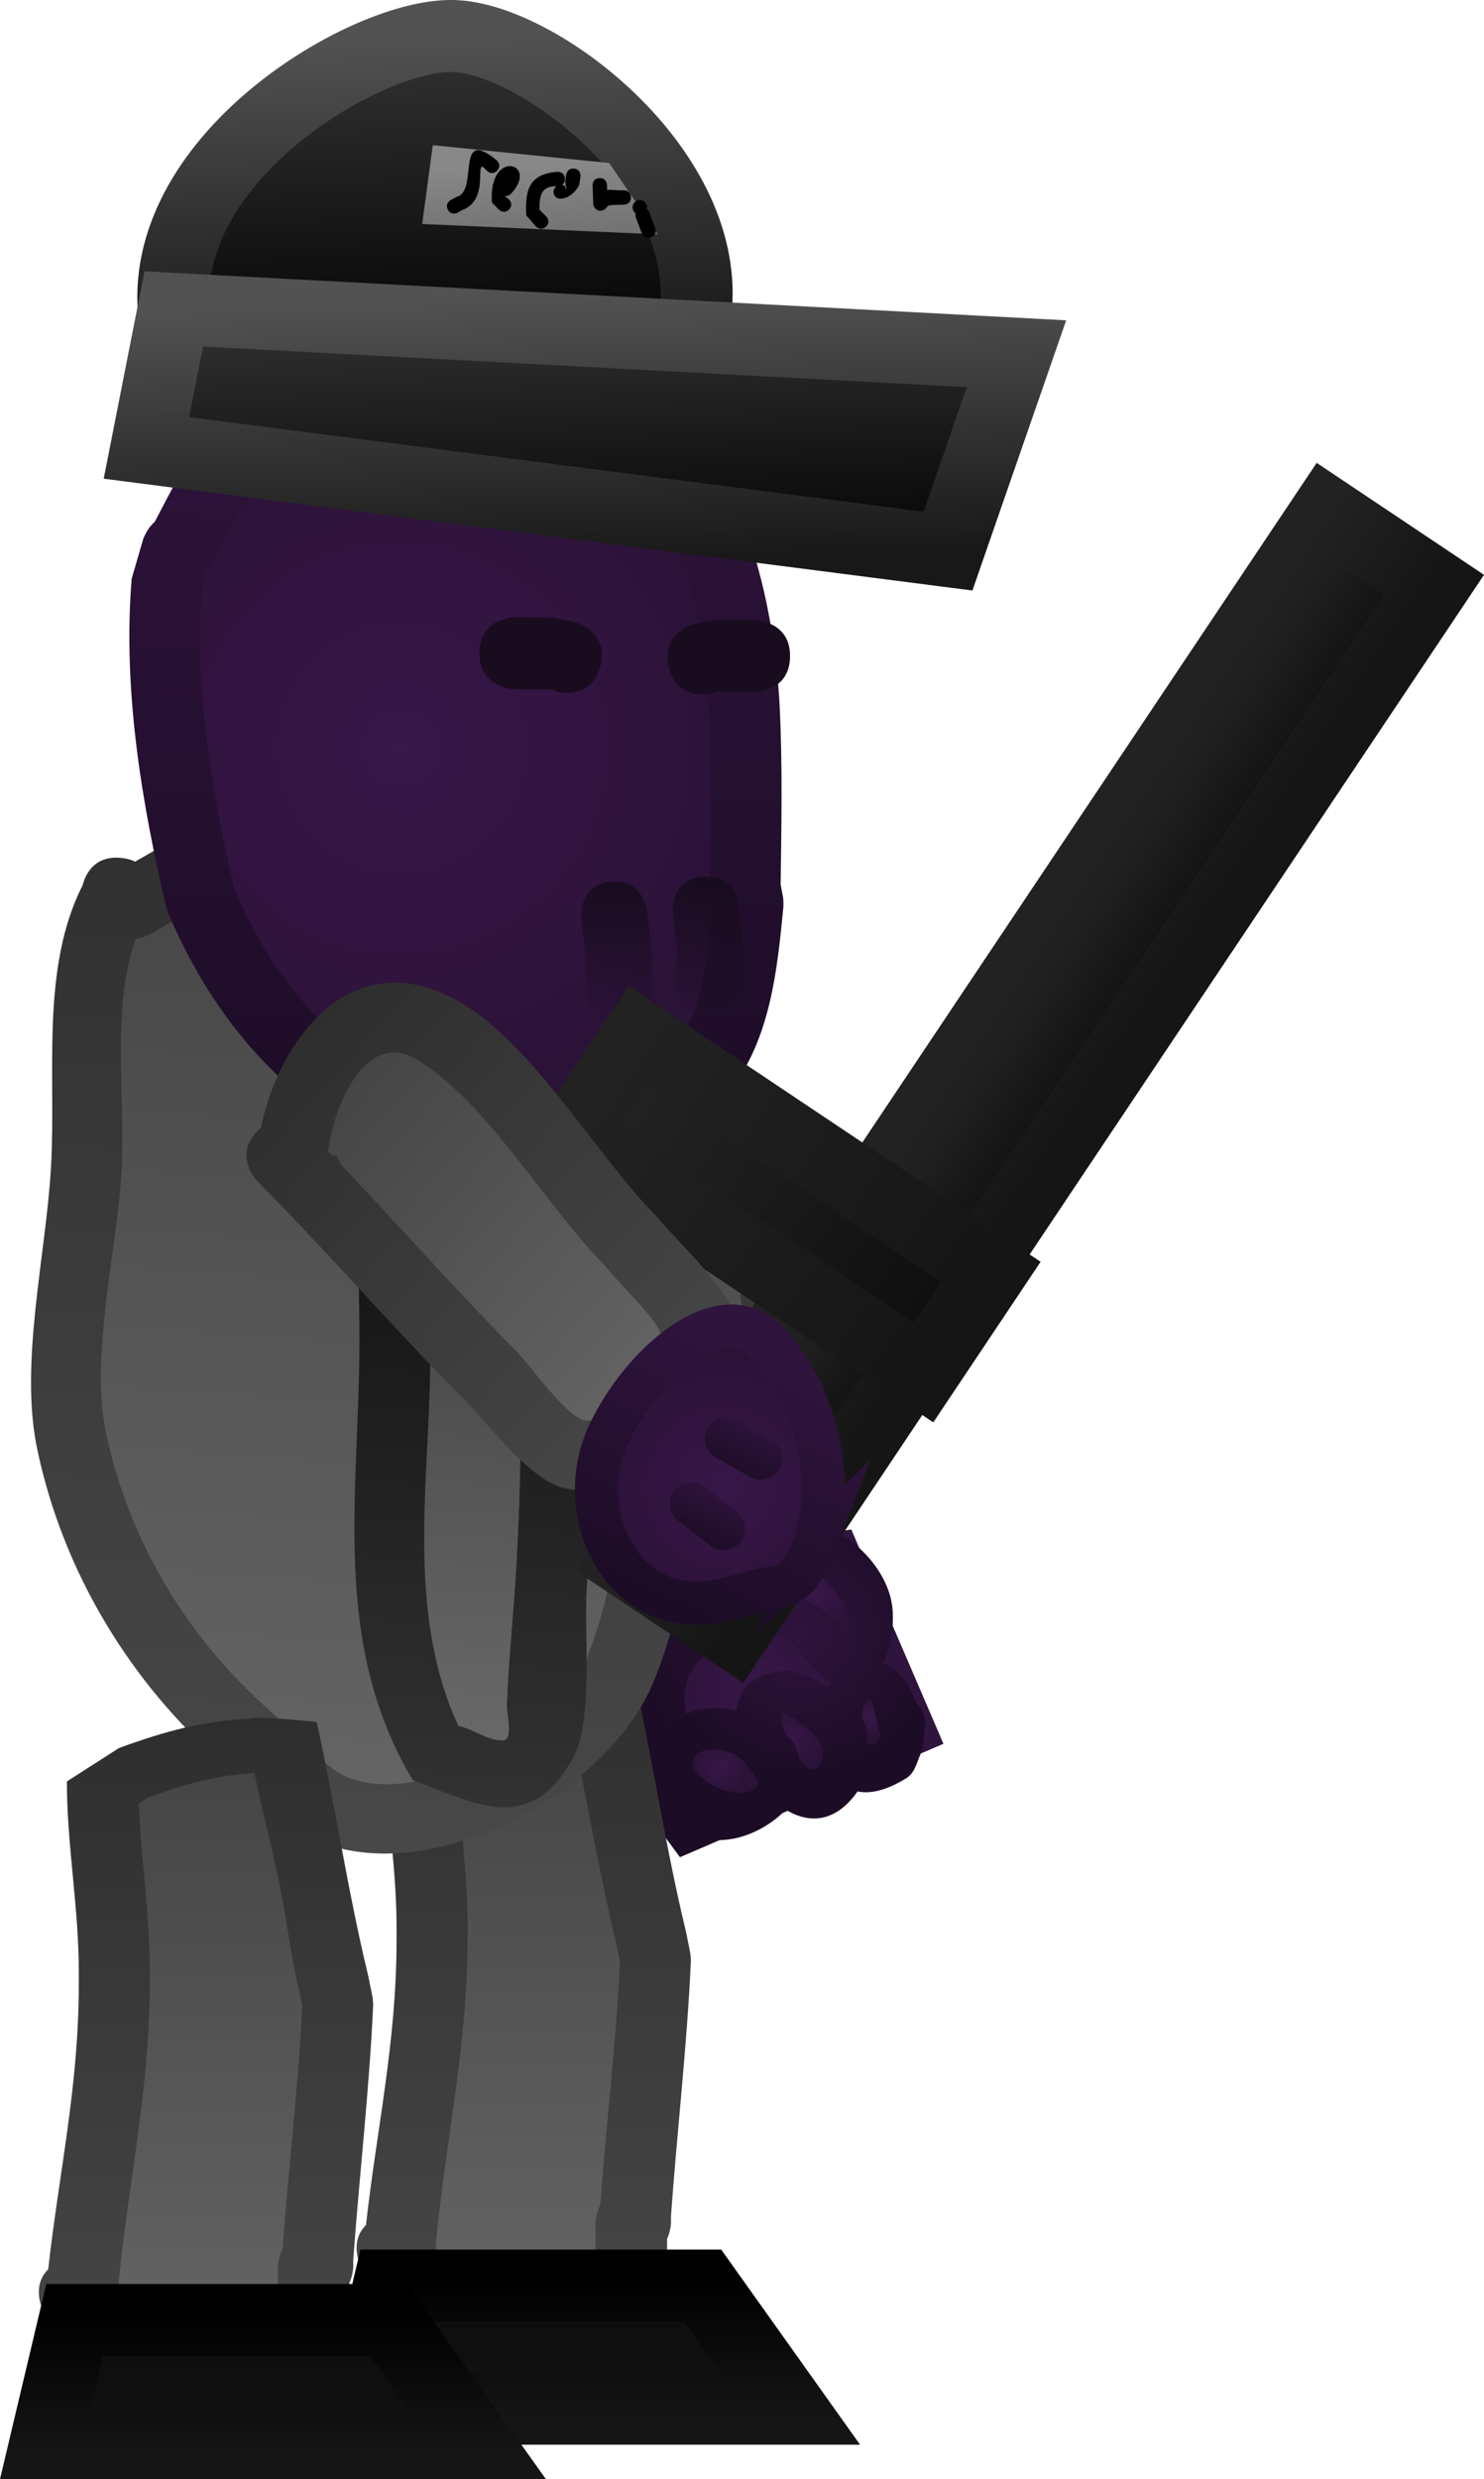 <svg version="1.1" xmlns="http://www.w3.org/2000/svg" xmlns:xlink="http://www.w3.org/1999/xlink" width="51.553" height="86.08" viewBox="0,0,51.553,86.08"><defs><linearGradient x1="330.196" y1="145.895" x2="332.212" y2="165.41" gradientUnits="userSpaceOnUse" id="color-1"><stop offset="0" stop-color="#2e2e2e"/><stop offset="1" stop-color="#484848"/></linearGradient><linearGradient x1="330.471" y1="148.246" x2="331.978" y2="162.839" gradientUnits="userSpaceOnUse" id="color-2"><stop offset="0" stop-color="#454545"/><stop offset="1" stop-color="#646464"/></linearGradient><radialGradient cx="334.092" cy="166.949" r="3.864" gradientUnits="userSpaceOnUse" id="color-3"><stop offset="0" stop-color="#381749"/><stop offset="1" stop-color="#2b1237"/></radialGradient><linearGradient x1="337.642" y1="165.422" x2="330.542" y2="168.476" gradientUnits="userSpaceOnUse" id="color-4"><stop offset="0" stop-color="#2f143d"/><stop offset="1" stop-color="#1c0c25"/></linearGradient><radialGradient cx="335.426" cy="164.918" r="5.062" gradientUnits="userSpaceOnUse" id="color-5"><stop offset="0" stop-color="#2f143d"/><stop offset="1" stop-color="#1c0c25"/></radialGradient><radialGradient cx="332.689" cy="169.593" r="0.966" gradientUnits="userSpaceOnUse" id="color-6"><stop offset="0" stop-color="#381749"/><stop offset="1" stop-color="#2b1237"/></radialGradient><radialGradient cx="335.139" cy="168.706" r="1.125" gradientUnits="userSpaceOnUse" id="color-7"><stop offset="0" stop-color="#381749"/><stop offset="1" stop-color="#2b1237"/></radialGradient><radialGradient cx="337.931" cy="167.838" r="0.759" gradientUnits="userSpaceOnUse" id="color-8"><stop offset="0" stop-color="#381749"/><stop offset="1" stop-color="#2b1237"/></radialGradient><radialGradient cx="335.916" cy="163.541" r="1.587" gradientUnits="userSpaceOnUse" id="color-9"><stop offset="0" stop-color="#381749"/><stop offset="1" stop-color="#2b1237"/></radialGradient><linearGradient x1="325.869" y1="165.503" x2="325.869" y2="190.1" gradientUnits="userSpaceOnUse" id="color-10"><stop offset="0" stop-color="#2e2e2e"/><stop offset="1" stop-color="#484848"/></linearGradient><linearGradient x1="326.015" y1="168.264" x2="326.015" y2="187.75" gradientUnits="userSpaceOnUse" id="color-11"><stop offset="0" stop-color="#454545"/><stop offset="1" stop-color="#646464"/></linearGradient><linearGradient x1="329.678" y1="187.232" x2="329.678" y2="192.232" gradientUnits="userSpaceOnUse" id="color-12"><stop offset="0" stop-color="#0d0d0d"/><stop offset="1" stop-color="#111111"/></linearGradient><linearGradient x1="329.678" y1="187.232" x2="329.678" y2="192.232" gradientUnits="userSpaceOnUse" id="color-13"><stop offset="0" stop-color="#000000"/><stop offset="1" stop-color="#151515"/></linearGradient><linearGradient x1="321.857" y1="134.968" x2="319.293" y2="172.492" gradientUnits="userSpaceOnUse" id="color-14"><stop offset="0" stop-color="#2e2e2e"/><stop offset="1" stop-color="#484848"/></linearGradient><linearGradient x1="321.642" y1="137.416" x2="319.409" y2="170.086" gradientUnits="userSpaceOnUse" id="color-15"><stop offset="0" stop-color="#454545"/><stop offset="1" stop-color="#646464"/></linearGradient><linearGradient x1="325.145" y1="140.259" x2="323.212" y2="168.538" gradientUnits="userSpaceOnUse" id="color-16"><stop offset="0" stop-color="#5ca05c"/><stop offset="1" stop-color="#498049"/></linearGradient><linearGradient x1="325.363" y1="137.836" x2="323.107" y2="170.851" gradientUnits="userSpaceOnUse" id="color-17"><stop offset="0" stop-color="#000000"/><stop offset="1" stop-color="#323232"/></linearGradient><linearGradient x1="325.145" y1="140.259" x2="323.212" y2="168.538" gradientUnits="userSpaceOnUse" id="color-18"><stop offset="0" stop-color="#2d2d2d"/><stop offset="1" stop-color="#686868"/></linearGradient><linearGradient x1="330.089" y1="145.378" x2="329.918" y2="147.872" gradientUnits="userSpaceOnUse" id="color-19"><stop offset="0" stop-color="#ababab"/><stop offset="1" stop-color="#7f7f7f"/></linearGradient><linearGradient x1="330.089" y1="145.378" x2="329.918" y2="147.872" gradientUnits="userSpaceOnUse" id="color-20"><stop offset="0" stop-color="#888888"/><stop offset="1" stop-color="#717171"/></linearGradient><linearGradient x1="314.829" y1="167.877" x2="314.829" y2="191.635" gradientUnits="userSpaceOnUse" id="color-21"><stop offset="0" stop-color="#2e2e2e"/><stop offset="1" stop-color="#484848"/></linearGradient><linearGradient x1="314.976" y1="169.799" x2="314.976" y2="189.285" gradientUnits="userSpaceOnUse" id="color-22"><stop offset="0" stop-color="#454545"/><stop offset="1" stop-color="#646464"/></linearGradient><linearGradient x1="318.764" y1="188.429" x2="318.764" y2="193.429" gradientUnits="userSpaceOnUse" id="color-23"><stop offset="0" stop-color="#0d0d0d"/><stop offset="1" stop-color="#111111"/></linearGradient><linearGradient x1="318.764" y1="188.429" x2="318.764" y2="193.429" gradientUnits="userSpaceOnUse" id="color-24"><stop offset="0" stop-color="#000000"/><stop offset="1" stop-color="#151515"/></linearGradient><linearGradient x1="323.726" y1="119.262" x2="323.355" y2="148.916" gradientUnits="userSpaceOnUse" id="color-25"><stop offset="0" stop-color="#2f143d"/><stop offset="1" stop-color="#1c0c25"/></linearGradient><radialGradient cx="321.604" cy="134.207" r="12.387" gradientUnits="userSpaceOnUse" id="color-26"><stop offset="0" stop-color="#381749"/><stop offset="1" stop-color="#2b1237"/></radialGradient><linearGradient x1="329.109" y1="138.846" x2="329.048" y2="143.668" gradientUnits="userSpaceOnUse" id="color-27"><stop offset="0" stop-color="#180c1e"/><stop offset="1" stop-color="#180c1e" stop-opacity="0"/></linearGradient><linearGradient x1="332.294" y1="138.668" x2="332.234" y2="143.489" gradientUnits="userSpaceOnUse" id="color-28"><stop offset="0" stop-color="#180c1e"/><stop offset="1" stop-color="#180c1e" stop-opacity="0"/></linearGradient><linearGradient x1="322.455" y1="109.518" x2="322.852" y2="120.319" gradientUnits="userSpaceOnUse" id="color-29"><stop offset="0" stop-color="#333333"/><stop offset="1" stop-color="#040404"/></linearGradient><linearGradient x1="322.455" y1="109.518" x2="322.852" y2="120.319" gradientUnits="userSpaceOnUse" id="color-30"><stop offset="0" stop-color="#525252"/><stop offset="1" stop-color="#181818"/></linearGradient><linearGradient x1="327.738" y1="118.449" x2="328.082" y2="127.831" gradientUnits="userSpaceOnUse" id="color-31"><stop offset="0" stop-color="#333333"/><stop offset="1" stop-color="#040404"/></linearGradient><linearGradient x1="327.738" y1="118.449" x2="328.082" y2="127.831" gradientUnits="userSpaceOnUse" id="color-32"><stop offset="0" stop-color="#525252"/><stop offset="1" stop-color="#181818"/></linearGradient><linearGradient x1="327.056" y1="113.964" x2="327.149" y2="116.498" gradientUnits="userSpaceOnUse" id="color-33"><stop offset="0" stop-color="#888888"/><stop offset="1" stop-color="#717171"/></linearGradient><linearGradient x1="341.587" y1="144.239" x2="345.321" y2="146.738" gradientUnits="userSpaceOnUse" id="color-34"><stop offset="0" stop-color="#242424"/><stop offset="1" stop-color="#0e0e0e"/></linearGradient><linearGradient x1="341.587" y1="144.239" x2="345.321" y2="146.738" gradientUnits="userSpaceOnUse" id="color-35"><stop offset="0" stop-color="#222222"/><stop offset="1" stop-color="#151515"/></linearGradient><linearGradient x1="328.686" y1="145.957" x2="340.922" y2="154.141" gradientUnits="userSpaceOnUse" id="color-36"><stop offset="0" stop-color="#242424"/><stop offset="1" stop-color="#0e0e0e"/></linearGradient><linearGradient x1="328.686" y1="145.957" x2="340.922" y2="154.141" gradientUnits="userSpaceOnUse" id="color-37"><stop offset="0" stop-color="#222222"/><stop offset="1" stop-color="#151515"/></linearGradient><linearGradient x1="317.688" y1="144.67" x2="332.274" y2="157.6" gradientUnits="userSpaceOnUse" id="color-38"><stop offset="0" stop-color="#2e2e2e"/><stop offset="1" stop-color="#484848"/></linearGradient><linearGradient x1="319.418" y1="146.275" x2="330.331" y2="155.949" gradientUnits="userSpaceOnUse" id="color-39"><stop offset="0" stop-color="#454545"/><stop offset="1" stop-color="#646464"/></linearGradient><radialGradient cx="332.835" cy="159.897" r="4.743" gradientUnits="userSpaceOnUse" id="color-40"><stop offset="0" stop-color="#381749"/><stop offset="1" stop-color="#2b1237"/></radialGradient><linearGradient x1="334.872" y1="155.613" x2="330.797" y2="164.18" gradientUnits="userSpaceOnUse" id="color-41"><stop offset="0" stop-color="#2f143d"/><stop offset="1" stop-color="#1c0c25"/></linearGradient><linearGradient x1="333.938" y1="157.604" x2="333.063" y2="159.442" gradientUnits="userSpaceOnUse" id="color-42"><stop offset="0" stop-color="#2f143d"/><stop offset="1" stop-color="#1c0c25"/></linearGradient><linearGradient x1="332.693" y1="159.963" x2="331.818" y2="161.802" gradientUnits="userSpaceOnUse" id="color-43"><stop offset="0" stop-color="#2f143d"/><stop offset="1" stop-color="#1c0c25"/></linearGradient></defs><g transform="translate(-307.674,-108.238)"><g data-paper-data="{&quot;isPaintingLayer&quot;:true}" fill-rule="nonzero" stroke-linejoin="miter" stroke-miterlimit="10" stroke-dasharray="" stroke-dashoffset="0" style="mix-blend-mode: normal"><g stroke-linecap="butt"><g stroke="none" stroke-width="0.5"><path d="M328.24,150.668c0.539,2.881 0.966,5.783 1.561,8.663c0.141,0.683 0.195,2.72 0.617,3.266c0.331,0.428 1.075,0.186 1.616,0.166c3.166,-0.114 2.24,-1.547 1.918,-4.22c-0.581,-2.805 -0.3,-6.883 -1.527,-9.438c-0.948,-1.974 -3.402,-0.134 -4.301,0.953c0.013,0.066 0.025,0.131 0.038,0.197l0.121,0.006c0,0 0.011,0.179 -0.043,0.406zM326.589,148.058c2.205,-2.223 6.052,-3.627 8.033,-0.145c1.499,2.636 1.184,7.246 1.798,10.228c0.153,1.255 0.767,3.588 0.338,4.79c-0.921,2.582 -6.314,3.331 -8.185,1.353c-0.837,-0.885 -0.978,-3.275 -1.22,-4.447c-0.706,-3.418 -1.171,-6.871 -1.877,-10.279c0,0 -0.253,-1.224 0.971,-1.477c0.049,-0.01 0.097,-0.018 0.143,-0.023z" fill="url(#color-1)"/><path d="M328.258,150.219l-0.069,0.08c-0.013,-0.066 -0.077,-0.217 -0.09,-0.282c0.899,-1.088 3.386,-2.934 4.334,-0.96c1.227,2.555 0.971,6.72 1.552,9.525c0.322,2.673 1.22,4.118 -1.946,4.232c-0.541,0.019 -1.296,0.262 -1.627,-0.167c-0.423,-0.546 -0.489,-2.586 -0.63,-3.269c-0.595,-2.88 -1.029,-5.87 -1.568,-8.751c0.054,-0.227 0.045,-0.407 0.045,-0.407z" data-paper-data="{&quot;noHover&quot;:false,&quot;origItem&quot;:[&quot;Path&quot;,{&quot;applyMatrix&quot;:true,&quot;segments&quot;:[[[616.01757,324.85208],[0.42222,0.19775],[-5.862,-0.10908]],[[598.41748,324.4053],[5.88139,0],[-1.39497,0]],[[591.77102,324.29391],[1.24103,-0.60726],[-0.97287,0.47604]],[[590.7917,327.39212],[0.18086,-1.06789],[-1.058,6.24707]],[[598.28123,332.85556],[-5.36576,-0.45131],[5.72909,-0.0041]],[[617.38488,333.68111],[-5.50117,1.3696],[4.2505,-1.05822]],[[617.25671,324.87154],[1.76693,2.20033],[-0.1335,-0.00169]],[[616.85624,324.86607],[0.13349,0.00196],[0,0]],[616.79521,325.10061]],&quot;closed&quot;:true}]}" fill="url(#color-2)"/></g><g><path d="M330.584,165.668c1.288,-2.285 5.894,-2.951 5.894,-2.951l2.328,5.412l-7.099,3.054c0,0 -2.41,-3.23 -1.122,-5.514z" fill="url(#color-3)" stroke="url(#color-4)" stroke-width="2.5"/><path d="M333.562,169.512c-0.27,-0.53 -1.508,-0.746 -1.768,-0.204c-0.312,0.649 1.731,1.751 2.213,0.827c-0.109,-0.152 -0.209,-0.313 -0.299,-0.479c-0.093,-0.075 -0.146,-0.144 -0.146,-0.144zM335.355,168.942l0.093,0.325c0.353,0.469 0.739,0.627 0.81,-0.285l-0.177,-0.359c-0.182,-0.174 -0.366,-0.345 -0.567,-0.495c-0.203,-0.152 -0.703,-0.57 -0.69,-0.317c0.009,0.179 0.081,0.426 0.188,0.681c0.249,0.163 0.343,0.45 0.343,0.45zM330.623,170.666c-0.97,-2.368 0.911,-3.437 2.629,-3.04c0.106,-0.737 0.6,-1.306 1.663,-1.373c0.507,-0.032 0.997,0.26 1.434,0.519c0.032,0.019 0.063,0.038 0.093,0.058c0.029,-0.072 0.061,-0.143 0.095,-0.21c-0.734,-0.366 -1.14,-1.448 -1.922,-1.645c-0.434,-0.11 -0.885,0.144 -1.33,0.195l-1.013,-0.752c0,0 -0.42,-0.653 0.214,-1.084c0.036,-0.212 0.145,-0.368 0.145,-0.368c0.686,-0.95 0.788,-1.384 1.978,-1.811c1.715,-0.615 3.97,1.217 4.076,3.014c0.032,0.547 -0.034,1.26 -0.341,1.797c0.201,0.107 0.414,0.263 0.639,0.476c0.263,0.248 0.379,0.609 0.524,0.947c0.305,0.23 0.305,0.649 0.305,0.649l-0.077,0.927c-0.188,0.335 -0.237,0.801 -0.563,1.005c-0.698,0.437 -1.263,0.559 -1.707,0.469c-0.767,1.097 -1.697,1.123 -2.49,0.634c-1.212,1.247 -3.491,1.701 -4.354,-0.406zM338.249,168.429c-0.028,-0.041 -0.042,-0.069 -0.042,-0.069c-0.162,-0.339 -0.153,-1.312 -0.419,-1.046c-0.109,0.108 -0.149,0.355 -0.141,0.617c0.107,0.143 0.239,0.396 0.142,0.691c0.115,0.243 0.286,0.286 0.46,-0.193zM334.189,163.516c1.188,0.003 2.181,0.352 2.897,1.628c0.126,0.224 0.058,-0.515 0.021,-0.769c-0.078,-0.536 -0.682,-1.207 -1.078,-1.534c-0.751,-0.621 -1.383,0.042 -1.84,0.675z" fill="url(#color-5)" stroke="none" stroke-width="0.5"/><path d="M333.739,169.652c0.09,0.166 0.189,0.34 0.298,0.492c-0.482,0.923 -2.585,-0.201 -2.273,-0.85c0.26,-0.541 1.557,-0.323 1.827,0.207c0,0 0.054,0.076 0.147,0.151z" data-paper-data="{&quot;noHover&quot;:false,&quot;origItem&quot;:[&quot;Path&quot;,{&quot;applyMatrix&quot;:true,&quot;segments&quot;:[[[713.45739,344.01345],[0,0],[-1.18729,0.07749]],[[711.6847,347.09997],[-0.78859,-0.90597],[0.94514,1.08581]],[[714.95349,343.68807],[1.31533,1.61513],[-0.36571,0.08035]],[[713.8376,343.85931],[0.37577,-0.0336],[-0.21177,0.11203]]],&quot;closed&quot;:true}]}" fill="url(#color-6)" stroke="none" stroke-width="0.5"/><path d="M334.981,168.485c-0.107,-0.255 -0.17,-0.518 -0.179,-0.697c-0.013,-0.253 0.505,0.157 0.707,0.308c0.201,0.15 0.422,0.353 0.604,0.527l0.173,0.374c-0.071,0.912 -0.491,0.77 -0.844,0.301l-0.105,-0.33c0,0 -0.106,-0.32 -0.355,-0.483z" data-paper-data="{&quot;noHover&quot;:false,&quot;origItem&quot;:[&quot;Path&quot;,{&quot;applyMatrix&quot;:true,&quot;segments&quot;:[[713.82736,340.26916],[[714.49854,340.35442],[0,0],[1.14027,-0.27893]],[[714.61501,338.64132],[1.61915,0.85151],[0,0]],[[713.81479,338.68239],[0,0],[-0.463,0.19701]],[[712.45674,339.33334],[0.43528,-0.2507],[-0.43855,0.25258]],[[711.32956,340.35047],[-0.47431,-0.17649],[0.33621,0.1251]],[[712.7295,340.54308],[-0.55295,-0.00423],[0.49603,-0.32863]]],&quot;closed&quot;:true}]}" fill="url(#color-7)" stroke="none" stroke-width="0.5"/><path d="M337.782,168.653c0.097,-0.295 -0.058,-0.592 -0.165,-0.735c-0.008,-0.262 0.056,-0.527 0.165,-0.636c0.266,-0.265 0.285,0.762 0.446,1.101c0,0 0.013,0.028 0.041,0.069c-0.174,0.479 -0.372,0.443 -0.488,0.2z" data-paper-data="{&quot;noHover&quot;:false,&quot;origItem&quot;:[&quot;Path&quot;,{&quot;applyMatrix&quot;:true,&quot;segments&quot;:[[[715.17227,334.54677],[0.74271,0.69867],[-0.09765,0.01859]],[[715.01337,334.56944],[0,0],[-0.75102,0.02862]],[[712.75938,334.51273],[-0.27742,-0.69849],[0.1134,0.28552]],[[713.78191,335.2593],[-0.48756,-0.19192],[0.34728,-0.08294]],[[715.16273,335.54445],[-0.46486,-0.41063],[0.53654,-0.01982]]],&quot;closed&quot;:true}]}" fill="url(#color-8)" stroke="none" stroke-width="0.5"/><path d="M336.037,162.81c0.395,0.327 1.024,1.036 1.101,1.572c0.037,0.254 0.099,1.006 -0.027,0.782c-0.716,-1.276 -1.764,-1.656 -2.952,-1.659c0.458,-0.633 1.127,-1.316 1.878,-0.695z" data-paper-data="{&quot;noHover&quot;:false,&quot;origItem&quot;:[&quot;Path&quot;,{&quot;applyMatrix&quot;:true,&quot;segments&quot;:[[[702.93741,338.12353],[-0.80111,-1.3408],[0.9444,-2.1794]],[[708.21863,334.08789],[-2.91026,0.30733],[0.51019,-0.05388]],[[706.82186,333.44151],[0.49549,0.133],[-1.04577,-0.28072]],[[703.15134,334.20874],[0.91368,-0.46802],[-1.73453,0.8885]]],&quot;closed&quot;:true}]}" fill="url(#color-9)" stroke="none" stroke-width="0.5"/></g></g><g stroke-linecap="butt"><g data-paper-data="{&quot;index&quot;:null}" stroke="none" stroke-width="0.5"><path d="M320.536,187.568l-0.334,-0.655c0,0 -0.415,-0.83 0.185,-1.417c0.379,-3.388 1.063,-6.352 1.063,-9.903c0,0 0,-1.25 1.25,-1.25c1.25,0 1.25,1.25 1.25,1.25c0,0 0,1.25 -1.25,1.25c-1.25,0 -1.25,-1.25 -1.25,-1.25v-0.414c0.005,-2.219 -0.412,-4.391 -0.414,-6.622c0,0 0,-1.192 1.164,-1.248l0.763,-0.479c1.677,-0.608 3.014,-0.933 4.681,-1.018c0.14,-0.117 0.328,-0.213 0.579,-0.269c1.22,-0.271 1.491,0.949 1.491,0.949c0.65,2.926 1.082,5.897 1.788,8.806l0.149,0.739c0,0 0.012,0.058 0.017,0.151c0.009,0.093 0.006,0.151 0.006,0.151c-0.135,2.971 -0.481,5.9 -0.692,8.862l0.003,0.187c0,0 0,0.288 -0.138,0.587c0,0.402 0,0.804 0,1.207v1.204c0.02,0.424 -0.122,0.709 -0.312,0.9c-0.175,0.205 -0.447,0.37 -0.871,0.386c-3.67,0.31 -6.845,1.473 -9.129,-2.104zM328.348,185.388c0,0 0,-0.319 0.161,-0.634c0.208,-2.799 0.527,-5.57 0.661,-8.378l-0.097,-0.489c-0.605,-2.503 -1.013,-5.048 -1.527,-7.573c-1.318,0.081 -2.347,0.362 -3.729,0.866l-0.264,0.196c0.077,1.946 0.393,3.852 0.397,5.803v0.414c0,3.707 -0.776,6.911 -1.11,10.472l0.006,0.29c0,0 0,0.06 -0.013,0.154c1.279,1.742 3.414,1.164 5.515,0.819c0,-0.73 0,-1.571 0,-1.939z" fill="url(#color-10)"/><path d="M328.36,187.376c-2.101,0.344 -4.266,0.921 -5.545,-0.821c0.013,-0.094 0.013,-0.154 0.013,-0.154l-0.007,-0.29c0.334,-3.561 1.096,-6.85 1.096,-10.556l0.003,-0.416c-0.004,-1.951 -0.305,-3.865 -0.382,-5.811l0.266,-0.197c1.382,-0.504 2.431,-0.785 3.749,-0.866c0.514,2.525 0.956,5.091 1.56,7.594l0.1,0.495c-0.134,2.808 -0.48,5.648 -0.688,8.447c-0.161,0.315 -0.163,0.635 -0.163,0.635c0,0.369 -0.003,1.21 -0.003,1.94z" data-paper-data="{&quot;noHover&quot;:false,&quot;origItem&quot;:[&quot;Path&quot;,{&quot;applyMatrix&quot;:true,&quot;segments&quot;:[[[329.34589,196.45675],[0,0.36854],[0,0]],[[329.50667,195.82278],[-0.16078,0.31546],[0.20811,-2.79922]],[[330.16794,187.44507],[-0.13425,2.80784],[0,0]],[[330.07085,186.95568],[0,0],[-0.60488,-2.50272]],[[328.54369,179.3825],[0.51447,2.5252],[-1.31764,0.08123]],[[324.81473,180.24814],[1.38162,-0.50411],[0,0]],[[324.55041,180.44449],[0,0],[0.07662,1.9458]],[[324.94774,186.24748],[-0.00418,-1.95127],[0,0]],[[324.94774,186.66137],[0,0],[0,3.7065]],[[323.83783,197.13298],[0.33393,-3.56105],[0,0]],[323.84403,197.42249],[[323.83081,197.57676],[0.01322,-0.09403],[1.27911,1.74231]],[[329.34589,198.39616],[-2.10106,0.34423],[0,-0.73049]]],&quot;closed&quot;:true}]}" fill="url(#color-11)"/></g><path d="M320.169,191.871l1.015,-4.277h10.899l3.045,4.277z" fill="url(#color-12)" stroke="url(#color-13)" stroke-width="2.5"/></g><g stroke-linecap="butt"><path d="M310.544,138.977c0.086,-0.341 0.377,-1.037 1.321,-0.954c0.201,0.018 0.367,0.065 0.503,0.132c2.164,-1.231 4.417,-2.665 6.888,-3.055c9.261,-1.463 11.843,7.686 12.953,14.75c-0.07,5.152 0.153,12.025 -1.852,16.833c-1.598,3.832 -7.945,7.335 -11.969,5.328c-0.909,-0.453 -2.169,-1.763 -2.944,-2.518c-3.233,-2.814 -5.581,-6.666 -6.479,-10.947c-0.626,-2.983 0.313,-6.761 0.482,-9.806c0.179,-3.217 -0.372,-6.871 1.096,-9.763zM312.413,140.885c-0.85,2.346 -0.335,5.6 -0.468,7.996c-0.154,2.768 -1.123,6.458 -0.53,9.156c0.838,3.814 2.848,7.109 5.726,9.617c0.475,0.464 1.772,1.789 2.342,2.108c2.601,1.451 7.599,-1.573 8.564,-4.032c1.79,-4.561 1.573,-10.855 1.67,-15.705c-0.884,-5.526 -2.504,-13.66 -10.054,-12.459c-2.426,0.386 -4.691,2.024 -6.793,3.172c0,0 -0.191,0.104 -0.457,0.146z" data-paper-data="{&quot;index&quot;:null}" fill="url(#color-14)" stroke="none" stroke-width="0.5"/><path d="M312.845,140.696c2.101,-1.149 4.39,-2.793 6.815,-3.179c7.549,-1.202 9.219,6.964 10.103,12.49c-0.096,4.85 0.101,11.204 -1.689,15.766c-0.965,2.459 -5.992,5.491 -8.594,4.04c-0.571,-0.319 -1.876,-1.645 -2.351,-2.109c-2.878,-2.508 -4.922,-5.831 -5.76,-9.645c-0.593,-2.699 0.378,-6.435 0.532,-9.203c0.133,-2.396 -0.365,-5.667 0.485,-8.014c0.266,-0.042 0.458,-0.147 0.458,-0.147z" data-paper-data="{&quot;noHover&quot;:false,&quot;origItem&quot;:[&quot;Path&quot;,{&quot;applyMatrix&quot;:true,&quot;segments&quot;:[[[676.95363,327.53763],[0.52277,-0.13029],[-1.28111,4.82322]],[[677.42355,343.54993],[-0.15471,-4.79615],[0.17873,5.54086]],[[677.97299,361.88541],[-1.65452,-5.27281],[2.33812,7.45136]],[[691.0677,380.04187],[-6.17325,-4.49245],[1.0278,0.84204]],[[696.10429,383.8304],[-1.19344,-0.53461],[5.43667,2.43539]],[[712.45871,374.29465],[-1.49146,5.06858],[2.76649,-9.40165]],[[713.03049,342.71279],[0.65934,9.6801],[-2.73024,-10.85366]],[[690.81498,319.65452],[14.83008,-3.71801],[-4.76467,1.19454]],[[677.83852,327.16594],[3.98524,-2.65696],[0,0]]],&quot;closed&quot;:true}],&quot;index&quot;:null}" fill="url(#color-15)" stroke="none" stroke-width="0.5"/><path d="M325.568,163.304c-0.094,1.376 -0.236,2.757 -0.286,4.135c-0.015,0.412 0.251,1.226 -0.162,1.227c-0.531,0.001 -0.999,-0.39 -1.519,-0.501c-1.72,-3.682 -1.104,-7.954 -0.992,-11.903c0.093,-3.257 -0.187,-6.63 0.037,-9.874c0.077,-1.123 0.056,-5.796 1.218,-6.218c1.018,1.01 1.179,3.111 1.645,4.489l0.091,0.141c0.036,6.117 0.384,12.42 -0.032,18.503z" data-paper-data="{&quot;noHover&quot;:false,&quot;origItem&quot;:[&quot;Path&quot;,{&quot;applyMatrix&quot;:true,&quot;segments&quot;:[[[695.28471,336.78703],[0.90515,12.20038],[0,0]],[[695.08577,336.5182],[0,0],[-1.1183,-2.68565]],[[691.20635,327.78622],[2.16851,1.87744],[-2.26047,0.99958]],[[689.64076,340.3558],[0.0015,-2.25151],[-0.00433,6.50217]],[[690.94745,359.88474],[-0.25953,-6.51127],[0.31463,7.89377]],[[694.48771,383.47986],[-3.93349,-7.11322],[1.0523,0.14957]],[[697.57617,384.27276],[-1.06024,0.07479],[0.82282,-0.05804]],[[697.72931,381.8029],[0.02636,0.82445],[-0.08813,-2.75645]],[[697.72931,373.51348],[0,2.75805],[0,-12.1937]]],&quot;closed&quot;:true}],&quot;index&quot;:null}" fill="url(#color-16)" stroke="none" stroke-width="0.5"/><path d="M327.431,142.534c0.66,0.314 0.659,1.131 0.659,1.131c-0.012,6.557 0.411,13.226 -0.036,19.76c-0.101,1.475 0.244,4.559 -0.47,5.849c-1.499,2.704 -3.362,1.6 -5.573,0.769c-2.602,-4.371 -2.006,-8.987 -1.869,-13.885c0.093,-3.293 -0.203,-6.609 0.019,-9.89c0.122,-1.8 0.074,-6.494 1.631,-7.74c0.69,-0.552 1.692,-0.508 2.538,-0.762c2.096,1.573 2.493,2.811 3.1,4.769zM325.593,144.85l-0.09,-0.141c-0.466,-1.378 -0.62,-3.478 -1.638,-4.488c-1.162,0.422 -1.132,5.094 -1.209,6.217c-0.224,3.243 0.079,6.529 -0.014,9.786c-0.112,3.948 -0.758,8.208 0.962,11.891c0.52,0.11 0.982,0.502 1.514,0.501c0.412,-0.001 0.146,-0.815 0.161,-1.227c0.05,-1.378 0.189,-2.759 0.283,-4.135c0.416,-6.083 0.068,-12.287 0.033,-18.404z" data-paper-data="{&quot;index&quot;:null}" fill="url(#color-17)" stroke="none" stroke-width="0.5"/><path d="M325.568,163.304c-0.094,1.376 -0.236,2.757 -0.286,4.135c-0.015,0.412 0.251,1.226 -0.162,1.227c-0.531,0.001 -0.999,-0.39 -1.519,-0.501c-1.72,-3.682 -1.104,-7.954 -0.992,-11.903c0.093,-3.257 -0.187,-6.63 0.037,-9.874c0.077,-1.123 0.056,-5.796 1.218,-6.218c1.018,1.01 1.179,3.111 1.645,4.489l0.091,0.141c0.036,6.117 0.384,12.42 -0.032,18.503z" data-paper-data="{&quot;noHover&quot;:false,&quot;origItem&quot;:[&quot;Path&quot;,{&quot;applyMatrix&quot;:true,&quot;segments&quot;:[[[644.96902,304.39116],[0.90516,12.20036],[0,0]],[[644.77008,304.12232],[0,0],[-1.1183,-2.68566]],[[640.89066,295.39034],[2.1685,1.87744],[-2.26048,0.99958]],[[639.32506,307.95992],[0.0015,-2.25152],[-0.00432,6.50216]],[[640.63176,327.48886],[-0.25954,-6.51126],[0.31462,7.89378]],[[644.17202,351.08398],[-3.9335,-7.11322],[1.0523,0.14956]],[[647.26048,351.87688],[-1.06024,0.0748],[0.82282,-0.05804]],[[647.41362,349.40702],[0.02636,0.82446],[-0.08812,-2.75644]],[[647.41362,341.1176],[0,2.75806],[0,-12.1937]]],&quot;closed&quot;:true,&quot;fillColor&quot;:[0,0,0,1]}]}" fill="url(#color-18)" stroke="none" stroke-width="0.5"/><path d="M327.942,147.452l0.132,-1.927l2.184,0.262l0.326,1.845z" data-paper-data="{&quot;index&quot;:null}" fill="url(#color-19)" stroke="url(#color-20)" stroke-width="2.5"/></g><g stroke-linecap="butt"><g data-paper-data="{&quot;index&quot;:null}" stroke="none" stroke-width="0.5"><path d="M309.497,189.103l-0.334,-0.655c0,0 -0.415,-0.83 0.185,-1.417c0.379,-3.388 1.063,-6.352 1.063,-9.903c0,0 0,-1.25 1.25,-1.25c1.25,0 1.25,1.25 1.25,1.25c0,0 0,1.25 -1.25,1.25c-1.25,0 -1.25,-1.25 -1.25,-1.25v-0.414c0.005,-2.219 -0.412,-4.391 -0.414,-6.622l1.814,-1.163c1.677,-0.608 2.901,-0.933 4.569,-1.018c0.14,-0.117 2.296,0.116 2.296,0.116c0.65,2.926 1.082,5.897 1.788,8.806l0.149,0.739c0,0 0.012,0.058 0.017,0.151c0.009,0.093 0.006,0.151 0.006,0.151c-0.135,2.971 -0.481,5.9 -0.692,8.862l0.003,0.187c0,0 0,0.288 -0.138,0.587c0,0.402 0,0.804 0,1.207v1.204c0.02,0.424 -0.122,0.709 -0.312,0.9c-0.175,0.205 -0.447,0.37 -0.871,0.386c-3.67,0.31 -6.845,1.473 -9.129,-2.104zM317.309,186.923c0,0 0,-0.319 0.161,-0.634c0.208,-2.799 0.527,-5.57 0.661,-8.378l-0.097,-0.489c-0.605,-2.503 -1.013,-5.048 -1.527,-7.573c-1.318,0.081 -2.347,0.362 -3.729,0.866l-0.264,0.196c0.077,1.946 0.393,3.852 0.397,5.803v0.414c0,3.707 -0.776,6.911 -1.11,10.472l0.006,0.29c0,0 0,0.06 -0.013,0.154c1.279,1.742 3.414,1.164 5.515,0.819c0,-0.73 0,-1.571 0,-1.939z" fill="url(#color-21)"/><path d="M317.321,188.911c-2.101,0.344 -4.266,0.921 -5.545,-0.821c0.013,-0.094 0.013,-0.154 0.013,-0.154l-0.007,-0.29c0.334,-3.561 1.096,-6.85 1.096,-10.556l0.003,-0.416c-0.004,-1.951 -0.305,-3.865 -0.382,-5.811l0.266,-0.197c1.382,-0.504 2.431,-0.785 3.749,-0.866c0.269,1.319 0.63,2.65 0.893,3.977c0.24,1.213 0.379,2.422 0.668,3.617l0.1,0.495c-0.134,2.808 -0.48,5.648 -0.688,8.447c-0.161,0.315 -0.163,0.635 -0.163,0.635c0,0.369 -0.003,1.21 -0.003,1.94z" data-paper-data="{&quot;noHover&quot;:false,&quot;origItem&quot;:[&quot;Path&quot;,{&quot;applyMatrix&quot;:true,&quot;segments&quot;:[[[656.20845,399.25981],[0,0.73707],[0,0]],[[656.53001,397.99186],[-0.32156,0.63093],[0.41621,-5.59843]],[[657.85254,381.23645],[-0.26849,5.61568],[0,0]],[[657.65836,380.25767],[0,0],[-1.20977,-5.00543]],[[654.60405,365.11129],[1.02893,5.0504],[-2.63528,0.16247]],[[647.14612,366.84258],[2.76323,-1.00821],[0,0]],[[646.61747,367.23529],[0,0],[0.15324,3.89159]],[[647.41214,378.84126],[-0.00836,-3.90254],[0,0]],[[647.41214,379.66904],[0,0],[0,7.413]],[[645.19232,400.61227],[0.66787,-7.12211],[0,0]],[645.20473,401.19129],[[645.17828,401.49982],[0.02645,-0.18806],[2.55822,3.48462]],[[656.20845,403.13861],[-4.20212,0.68846],[0,-1.46098]]],&quot;closed&quot;:true}]}" fill="url(#color-22)"/></g><path d="M309.255,193.067l1.015,-4.277h10.899l3.045,4.277z" fill="url(#color-23)" stroke="url(#color-24)" stroke-width="2.5"/></g><g><g stroke="none" stroke-width="0.5" stroke-linecap="butt"><path d="M314.741,128.539c-0.294,3.479 0.319,7.143 1.114,10.538c1.932,4.546 5.377,7.685 10.628,7.362c1.642,-0.101 3.513,-0.473 4.588,-1.866c1.048,-1.359 1.163,-3.299 1.316,-4.955l-0.093,-0.695c0.025,-2.016 0.07,-4.017 -0.031,-6.031c-0.152,-3.205 -1.021,-6.881 -3.338,-9.271c-2.457,-2.534 -7.67,-2.302 -10.531,-0.408c-1.585,1.049 -2.397,2.879 -3.225,4.492c0,0 -0.084,0.163 -0.25,0.332zM334.889,139.713c-0.216,2.231 -0.449,4.577 -1.869,6.424c-1.187,1.544 -2.996,2.255 -4.827,2.58c-6.966,1.237 -12.13,-2.718 -14.715,-8.864c-0.888,-3.717 -1.547,-7.711 -1.229,-11.525l0.394,-1.356c0,0 0.112,-0.357 0.409,-0.619c1.025,-1.979 2.068,-3.967 3.992,-5.247c3.865,-2.569 10.386,-2.584 13.67,0.767c2.766,2.823 3.846,7.078 4.045,10.892c0.103,2.066 0.06,4.119 0.034,6.187l0.086,0.45c0,0 0.009,0.06 0.01,0.155c0.004,0.095 -0.002,0.155 -0.002,0.155z" data-paper-data="{&quot;index&quot;:null}" fill="url(#color-25)"/><path d="M314.877,128.008c0.166,-0.169 0.251,-0.334 0.251,-0.334c0.828,-1.614 1.659,-3.458 3.243,-4.507c2.862,-1.894 8.119,-2.126 10.576,0.408c2.317,2.39 3.213,6.104 3.365,9.309c0.101,2.014 0.051,4.046 0.026,6.062l0.092,0.698c-0.153,1.656 -0.281,3.61 -1.329,4.969c-1.075,1.393 -2.963,1.773 -4.606,1.874c-5.251,0.324 -8.75,-2.837 -10.682,-7.383c-0.795,-3.395 -1.408,-7.114 -1.114,-10.592z" data-paper-data="{&quot;noHover&quot;:false,&quot;origItem&quot;:[&quot;Path&quot;,{&quot;applyMatrix&quot;:true,&quot;segments&quot;:[[[671.09228,293.63325],[0,0],[-0.50118,6.96414]],[[673.5825,314.68052],[-1.67396,-6.76963],[3.97672,9.04261]],[[695.02141,329.13737],[-10.49315,0.77816],[3.28185,-0.24338]],[[704.15028,325.29034],[-2.11482,2.81329],[2.06259,-2.74382]],[[706.65855,315.34875],[-0.26422,3.31542],[0,0]],[[706.45502,313.96054],[0,0],[0,-4.03171]],[[706.24174,301.9005],[0.25297,4.02447],[-0.38383,-6.40502]],[[699.33412,283.4432],[4.6941,4.72241],[-4.97613,-5.00614]],[[678.26275,282.89097],[5.67532,-3.85953],[-3.14292,2.13736]],[[671.92541,291.95545],[1.61496,-3.24753],[0,0]],[[671.43327,292.62555],[0.3281,-0.342],[0,0]]],&quot;closed&quot;:true}],&quot;index&quot;:null}" fill="url(#color-26)"/><path d="M328.533,131.365c-0.318,1.209 -1.527,0.891 -1.527,0.891l-0.132,-0.073c-0.436,-0.005 -0.873,-0.011 -1.309,-0.016c0,0 -1.25,-0.016 -1.234,-1.266c0.016,-1.25 1.266,-1.234 1.266,-1.234c0.436,0.005 0.873,0.011 1.309,0.016l0.738,0.156c0,0 1.209,0.318 0.89,1.527z" data-paper-data="{&quot;index&quot;:null}" fill="#180c1e"/><path d="M329.131,143.669c-1.152,-0.014 -1.138,-1.167 -1.138,-1.167l0.016,-1.101c-0.048,-0.424 -0.097,-0.847 -0.145,-1.271c0,0 -0.129,-1.145 1.016,-1.274c1.145,-0.129 1.274,1.016 1.274,1.016c0.052,0.471 0.104,0.943 0.157,1.414l-0.013,1.245c0,0 -0.014,1.152 -1.167,1.138z" data-paper-data="{&quot;index&quot;:null}" fill="url(#color-27)"/><path d="M332.316,143.49c-1.152,-0.014 -1.138,-1.167 -1.138,-1.167l0.016,-1.101c-0.048,-0.424 -0.097,-0.847 -0.145,-1.271c0,0 -0.129,-1.145 1.016,-1.274c1.145,-0.129 1.274,1.016 1.274,1.016c0.052,0.471 0.104,0.943 0.157,1.414l-0.013,1.245c0,0 -0.014,1.152 -1.167,1.138z" data-paper-data="{&quot;index&quot;:null}" fill="url(#color-28)"/><path d="M330.908,131.395c-0.288,-1.216 0.928,-1.504 0.928,-1.504l0.741,-0.137c0.436,0.005 0.873,0.011 1.309,0.016c0,0 1.25,0.016 1.234,1.266c-0.016,1.25 -1.266,1.234 -1.266,1.234c-0.436,-0.005 -0.873,-0.011 -1.309,-0.016l-0.134,0.07c0,0 -1.216,0.288 -1.504,-0.928z" data-paper-data="{&quot;index&quot;:null}" fill="#180c1e"/></g><path d="M313.715,119.057c-0.461,-5.399 6.713,-9.646 9.707,-9.569c2.905,0.075 8.855,4.549 8.432,9.433c-0.017,0.199 -0.028,0.869 -0.067,1.069z" fill="url(#color-29)" stroke="url(#color-30)" stroke-width="2.5" stroke-linecap="round"/><path d="M313.711,118.964l29.275,1.556l-2.379,6.852l-27.846,-3.582z" fill="url(#color-31)" stroke="url(#color-32)" stroke-width="2.5" stroke-linecap="round"/><path d="M322.34,116.016l0.369,-2.738l6.129,0.621l1.688,2.475z" fill="url(#color-33)" stroke="none" stroke-width="NaN" stroke-linecap="butt"/><path d="M323.236,115.521c-0.12,-0.219 0.099,-0.339 0.099,-0.339l0.221,-0.116c0.748,-0.208 -0.082,-2.474 1.378,-1.257c0,0 0.183,0.17 0.013,0.353c-0.17,0.183 -0.353,0.013 -0.353,0.013c-0.539,-0.634 0.191,0.987 -0.885,1.367l-0.135,0.079c0,0 -0.219,0.12 -0.339,-0.099z" fill="#000000" stroke="none" stroke-width="0.5" stroke-linecap="butt"/><path d="M325.36,115.508c-0.17,0.183 -0.353,0.013 -0.353,0.013l-0.245,-0.254c-0.128,-1.887 1.662,-1.375 0.669,-0.306c0,0 -0.092,0.099 -0.214,0.084c-0,0.005 -0,0.01 -0,0.014l0.131,0.096c0,0 0.183,0.17 0.013,0.353z" fill="#000000" stroke="none" stroke-width="0.5" stroke-linecap="butt"/><path d="M327.626,114.094c0.248,0.035 0.212,0.283 0.212,0.283l-0.04,0.271c-0.113,0.279 -0.49,0.573 -0.772,0.467c0,0 -0.213,-0.131 -0.082,-0.344c0.018,-0.029 0.038,-0.052 0.058,-0.07c-0.528,0.004 -0.59,0.322 -0.586,0.823l0.236,0.231c0,0 0.17,0.183 -0.013,0.353c-0.183,0.17 -0.353,-0.013 -0.353,-0.013l-0.331,-0.38c-0.046,-0.891 0.101,-1.434 1.086,-1.513c0,0 0.25,-0.009 0.259,0.241c0.004,0.113 -0.045,0.177 -0.099,0.213c0.052,0.011 0.088,0.033 0.088,0.033c0.087,0.252 0.058,0.207 0.024,-0.161l0.03,-0.221c0,0 0.035,-0.248 0.283,-0.212z" fill="#000000" stroke="none" stroke-width="0.5" stroke-linecap="butt"/><path d="M329.592,115.085c0.009,0.25 -0.241,0.259 -0.241,0.259l-0.091,0.003c-0.232,0.009 -0.336,0.001 -0.456,0.033l-0.088,0.095c-0.044,0.047 -0.105,0.077 -0.174,0.08c-0.138,0.005 -0.254,-0.103 -0.259,-0.241c-0.003,-0.091 -0.02,-0.544 -0.023,-0.634c0,0 -0.009,-0.25 0.241,-0.259c0.25,-0.009 0.259,0.241 0.259,0.241c0.002,0.058 0.004,0.117 0.006,0.175c0.13,-0.028 0.323,0.017 0.476,0.011l0.091,-0.003c0,0 0.25,-0.009 0.259,0.241z" fill="#000000" stroke="none" stroke-width="0.5" stroke-linecap="butt"/><path d="M329.649,115.446c-0.005,-0.138 0.103,-0.254 0.241,-0.259c0.138,-0.005 0.254,0.103 0.259,0.241c0.001,0.024 -0.002,0.046 -0.007,0.068c0.065,0.049 0.092,0.122 0.092,0.122c0.034,0.09 0.168,0.448 0.201,0.537c0,0 0.088,0.234 -0.146,0.322c-0.234,0.088 -0.322,-0.146 -0.322,-0.146c-0.034,-0.09 -0.067,-0.179 -0.101,-0.269l-0.101,-0.269c0,0 -0.027,-0.073 -0.011,-0.152c-0.061,-0.043 -0.102,-0.114 -0.105,-0.195z" fill="#000000" stroke="none" stroke-width="0.5" stroke-linecap="butt"/></g><g><g stroke-width="2.5" stroke-linecap="butt"><path d="M333.149,164.935l-3.735,-2.498l24.344,-36.394l3.735,2.498z" fill="url(#color-34)" stroke="url(#color-35)"/><path d="M339.752,155.889l-12.236,-8.185l2.338,-3.496l12.236,8.185z" fill="url(#color-36)" stroke="url(#color-37)"/></g><g><g stroke="none" stroke-width="0.5" stroke-linecap="butt"><path d="M319.547,148.68c2.025,2.119 3.968,4.317 6.039,6.405c0.491,0.495 1.648,2.172 2.301,2.398c0.512,0.178 1.002,-0.432 1.445,-0.743c2.59,-1.824 1.031,-2.519 -0.698,-4.582c-2.019,-2.032 -4.011,-5.601 -6.434,-7.072c-1.872,-1.136 -2.923,1.746 -3.082,3.148c0.046,0.048 0.093,0.096 0.139,0.144l0.105,-0.061c0,0 0.107,0.144 0.186,0.364zM316.738,147.395c0.633,-3.067 3.088,-6.344 6.65,-4.509c2.696,1.389 4.949,5.423 7.092,7.586c0.814,0.968 2.602,2.587 2.899,3.828c0.639,2.666 -3.47,6.239 -6.117,5.604c-1.184,-0.284 -2.608,-2.209 -3.451,-3.058c-2.458,-2.478 -4.734,-5.116 -7.186,-7.585c0,0 -0.88,-0.887 0.007,-1.768c0.036,-0.035 0.071,-0.068 0.107,-0.097z" fill="url(#color-38)"/><path d="M319.317,148.295l-0.015,0.105c-0.046,-0.048 -0.183,-0.14 -0.229,-0.187c0.159,-1.402 1.234,-4.307 3.106,-3.171c2.423,1.47 4.484,5.099 6.502,7.132c1.729,2.064 3.271,2.783 0.681,4.608c-0.443,0.312 -0.943,0.927 -1.454,0.749c-0.653,-0.227 -1.822,-1.899 -2.313,-2.395c-2.071,-2.088 -4.068,-4.355 -6.093,-6.474c-0.078,-0.22 -0.185,-0.365 -0.185,-0.365z" data-paper-data="{&quot;noHover&quot;:false,&quot;origItem&quot;:[&quot;Path&quot;,{&quot;applyMatrix&quot;:true,&quot;segments&quot;:[[[616.01757,324.85208],[0.42222,0.19775],[-5.862,-0.10908]],[[598.41748,324.4053],[5.88139,0],[-1.39497,0]],[[591.77102,324.29391],[1.24103,-0.60726],[-0.97287,0.47604]],[[590.7917,327.39212],[0.18086,-1.06789],[-1.058,6.24707]],[[598.28123,332.85556],[-5.36576,-0.45131],[5.72909,-0.0041]],[[617.38488,333.68111],[-5.50117,1.3696],[4.2505,-1.05822]],[[617.25671,324.87154],[1.76693,2.20033],[-0.1335,-0.00169]],[[616.85624,324.86607],[0.13349,0.00196],[0,0]],[616.79521,325.10061]],&quot;closed&quot;:true}]}" fill="url(#color-39)"/></g><g stroke-width="1.5"><path d="M335.933,161.94c-0.334,0.858 -0.689,1.357 -1.348,1.428c-1.151,0.124 -2.201,0.831 -3.692,0.391c-2.046,-0.604 -3.18,-3.398 -2.055,-5.763c1.125,-2.366 3.803,-4.722 5.367,-3.27c1.603,1.488 2.663,4.811 1.727,7.215z" fill="url(#color-40)" stroke="url(#color-41)" stroke-linecap="butt"/><path d="M332.903,158.185l1.194,0.676" fill="none" stroke="url(#color-42)" stroke-linecap="round"/><path d="M332.81,161.309l-1.11,-0.853" fill="none" stroke="url(#color-43)" stroke-linecap="round"/></g></g></g></g></g></svg><!--rotationCenter:12.326103864493234:71.76215352456184-->